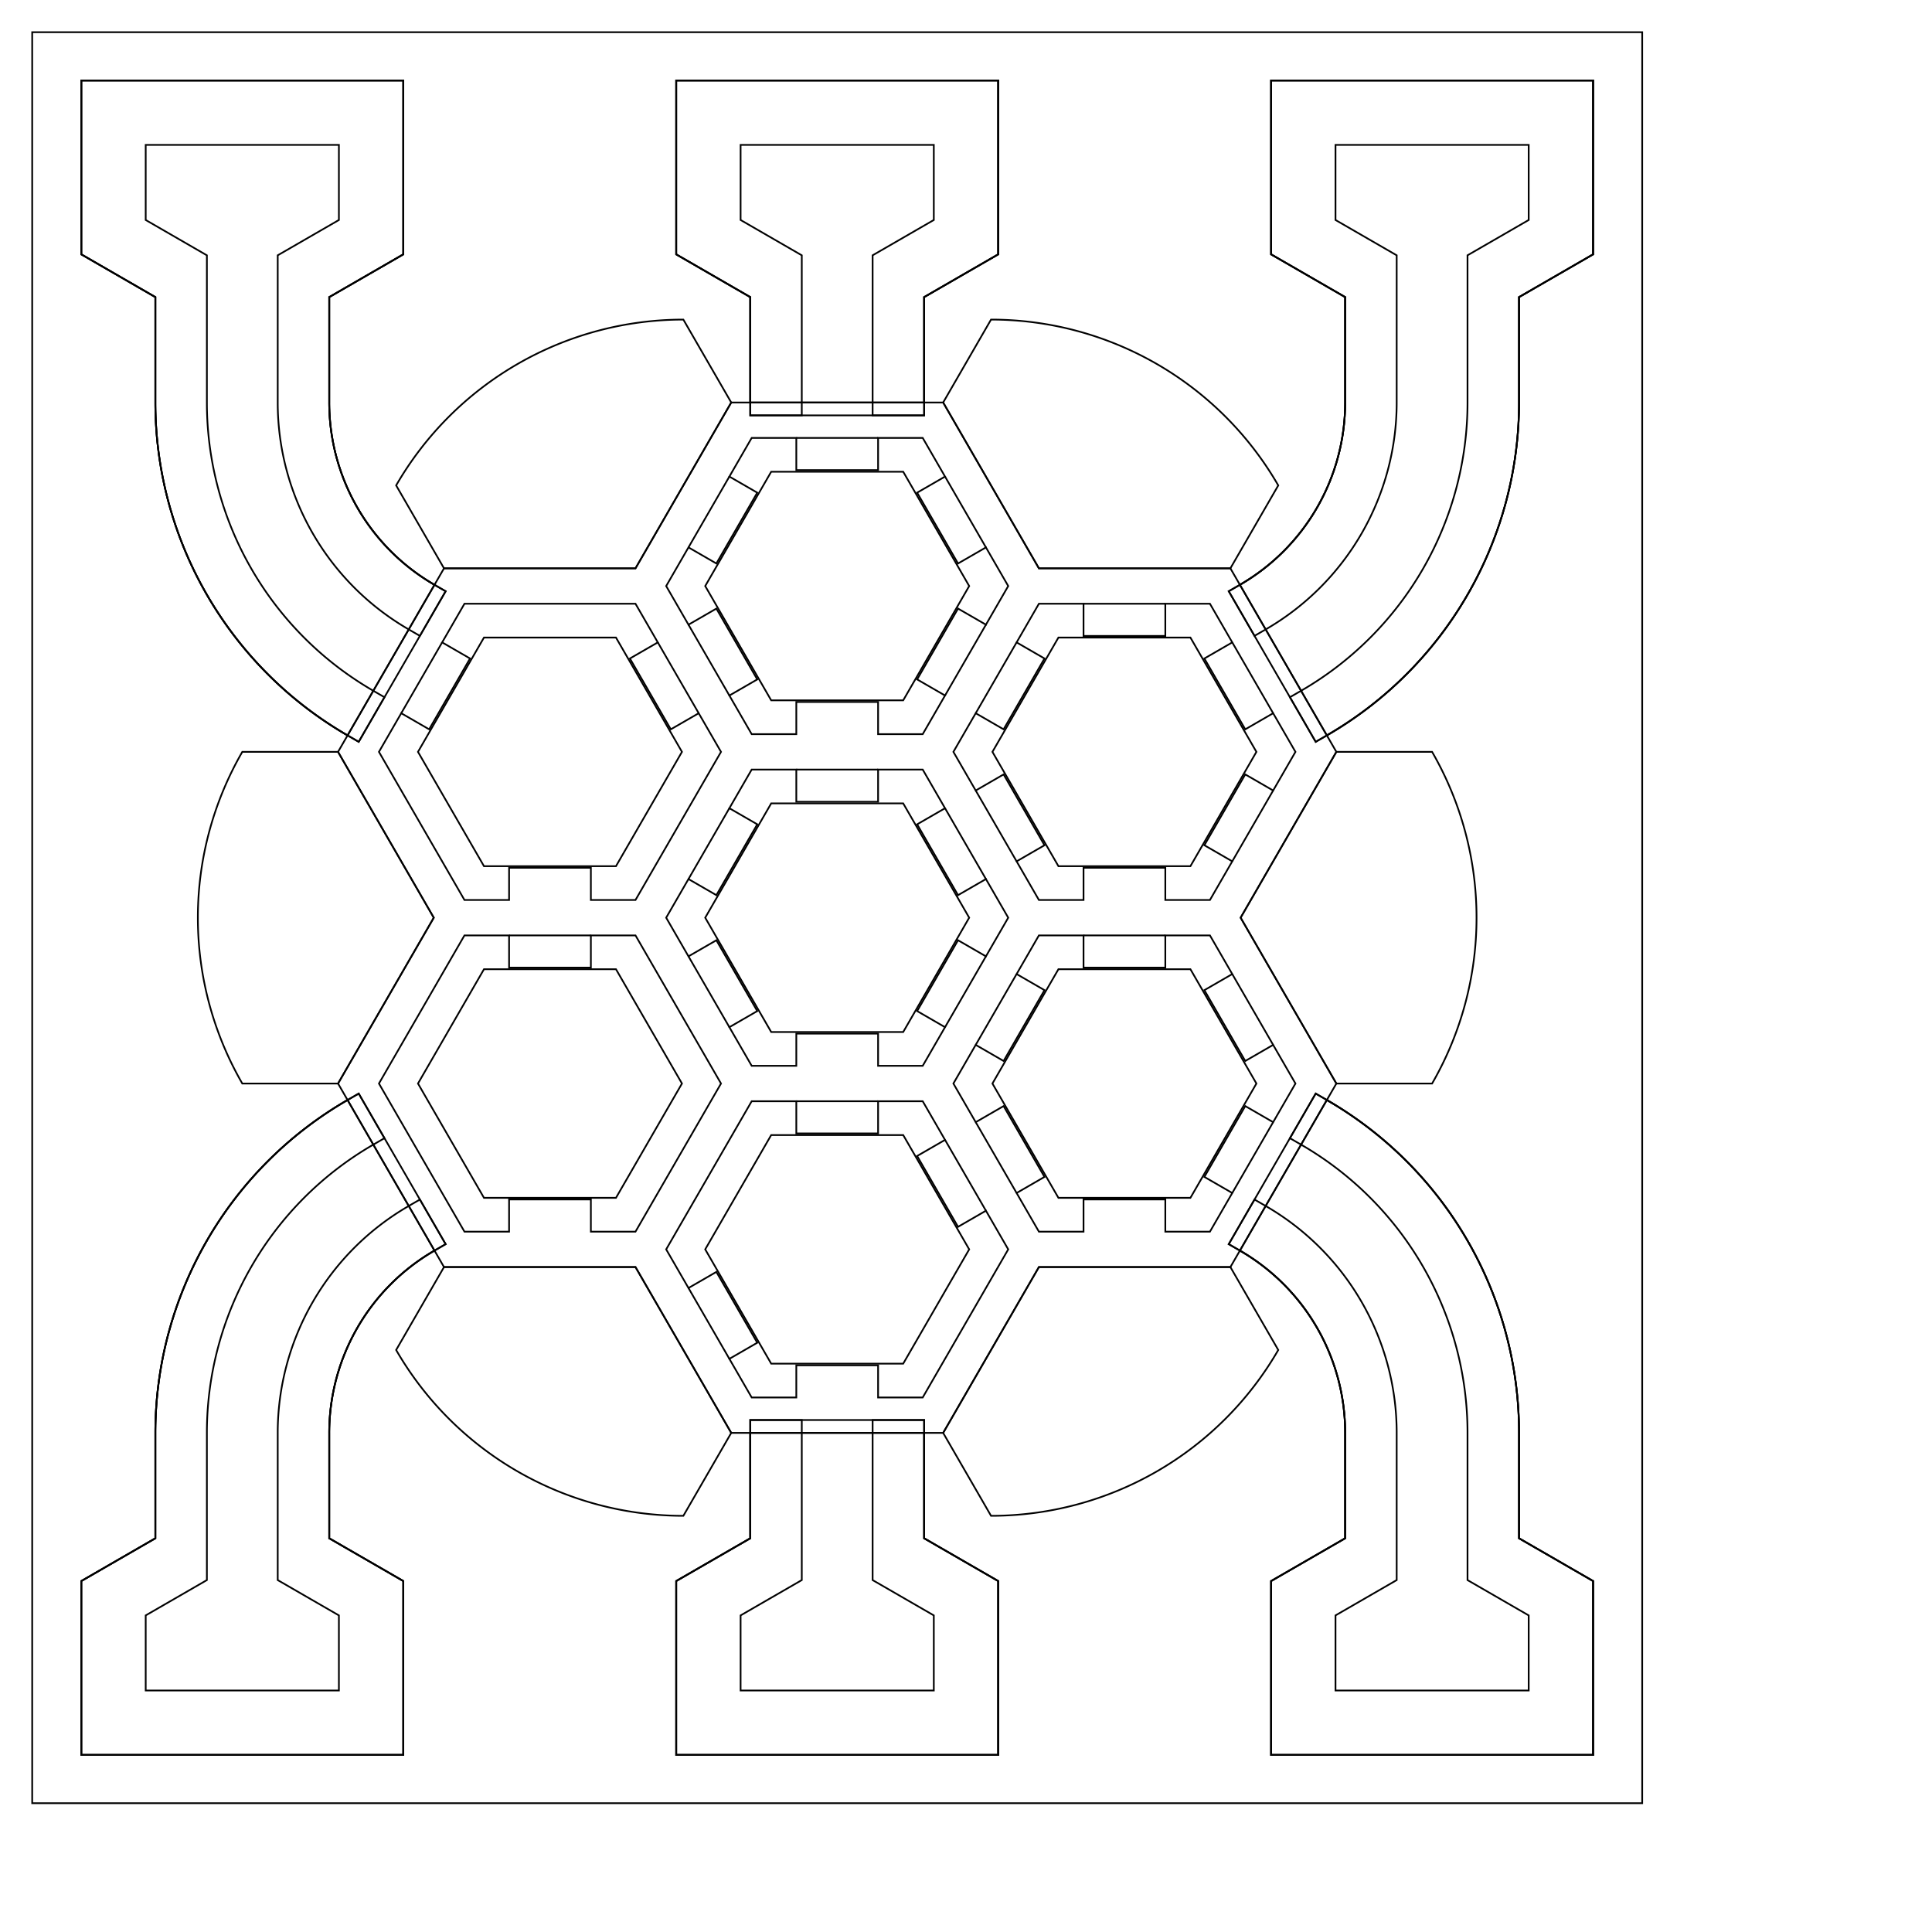 <?xml version="1.0" ?><!-- Created with Inkscape (http://www.inkscape.org/) --><svg xmlns:inkscape="http://www.inkscape.org/namespaces/inkscape" xmlns:sodipodi="http://sodipodi.sourceforge.net/DTD/sodipodi-0.dtd" xmlns="http://www.w3.org/2000/svg" xmlns:svg="http://www.w3.org/2000/svg" width="300mm" height="300mm" viewBox="0 0 300 300" version="1.1" id="svg5" inkscape:version="1.1.2 (0a00cf5339, 2022-02-04)" sodipodi:docname="TemplateClear.svg">
  <sodipodi:namedview id="namedview7" pagecolor="#ffffff" bordercolor="#999999" borderopacity="1" inkscape:pageshadow="0" inkscape:pageopacity="0" inkscape:pagecheckerboard="0" inkscape:document-units="mm" showgrid="true" width="300mm" inkscape:zoom="0.56315579" inkscape:cx="491.871" inkscape:cy="557.57218" inkscape:window-width="1874" inkscape:window-height="1052" inkscape:window-x="46" inkscape:window-y="0" inkscape:window-maximized="1" inkscape:current-layer="layer2" height="300mm" inkscape:lockguides="false">
    <inkscape:grid type="xygrid" id="grid888"/>
  </sodipodi:namedview>
  <defs id="defs2"/>
  <g inkscape:groupmode="layer" id="layer2" inkscape:label="3mm"><path style="fill:none;stroke:#000000;stroke-width:0.265px;stroke-linecap:butt;stroke-linejoin:miter;stroke-opacity:1" id="genPath_20_u2uV1nh3" d="M 91.75,145.25 L 79.05,145.25 z" sodipodi:nodetypes="ccccc"/><path style="fill:none;stroke:#000000;stroke-width:0.265px;stroke-linecap:butt;stroke-linejoin:miter;stroke-opacity:1" id="genPath_21_u2uV1nh3" d="M 72.121,191.25 L 79.05,191.25 L 79.05,186.25 L 91.75,186.25 L 91.75,191.25 L 98.679,191.25 L 111.958,168.25 L 98.679,145.25 L 91.75,145.25 L 91.75,150.25 L 79.05,150.25 L 79.05,145.25 L 72.121,145.25 L 58.842,168.25 L 72.121,191.25 z" sodipodi:nodetypes="ccccc"/><path style="fill:none;stroke:#000000;stroke-width:0.265px;stroke-linecap:butt;stroke-linejoin:miter;stroke-opacity:1" id="genPath_22_u2uV1nh3" d="M 108.493,110.749 L 102.143,99.751 z" sodipodi:nodetypes="ccccc"/><path style="fill:none;stroke:#000000;stroke-width:0.265px;stroke-linecap:butt;stroke-linejoin:miter;stroke-opacity:1" id="genPath_23_u2uV1nh3" d="M 68.656,99.751 L 62.306,110.749 z" sodipodi:nodetypes="ccccc"/><path style="fill:none;stroke:#000000;stroke-width:0.265px;stroke-linecap:butt;stroke-linejoin:miter;stroke-opacity:1" id="genPath_24_u2uV1nh3" d="M 72.121,139.75 L 79.05,139.75 L 79.05,134.75 L 91.75,134.75 L 91.75,139.75 L 98.679,139.75 L 111.958,116.75 L 108.493,110.749 L 104.163,113.249 L 97.813,102.251 L 102.143,99.751 L 98.679,93.75 L 72.121,93.75 L 68.656,99.751 L 72.986,102.251 L 66.636,113.249 L 62.306,110.749 L 58.842,116.75 L 72.121,139.75 z" sodipodi:nodetypes="ccccc"/><path style="fill:none;stroke:#000000;stroke-width:0.265px;stroke-linecap:butt;stroke-linejoin:miter;stroke-opacity:1" id="genPath_25_u2uV1nh3" d="M 153.094,187.999 L 146.744,177.001 z" sodipodi:nodetypes="ccccc"/><path style="fill:none;stroke:#000000;stroke-width:0.265px;stroke-linecap:butt;stroke-linejoin:miter;stroke-opacity:1" id="genPath_26_u2uV1nh3" d="M 136.35,171.0 L 123.65,171.0 z" sodipodi:nodetypes="ccccc"/><path style="fill:none;stroke:#000000;stroke-width:0.265px;stroke-linecap:butt;stroke-linejoin:miter;stroke-opacity:1" id="genPath_27_u2uV1nh3" d="M 106.906,200.001 L 113.256,210.999 z" sodipodi:nodetypes="ccccc"/><path style="fill:none;stroke:#000000;stroke-width:0.265px;stroke-linecap:butt;stroke-linejoin:miter;stroke-opacity:1" id="genPath_28_u2uV1nh3" d="M 116.721,217.0 L 123.65,217.0 L 123.65,212.0 L 136.35,212.0 L 136.35,217.0 L 143.279,217.0 L 156.558,194.0 L 153.094,187.999 L 148.763,190.499 L 142.413,179.501 L 146.744,177.001 L 143.279,171.0 L 136.35,171.0 L 136.35,176.0 L 123.65,176.0 L 123.65,171.0 L 116.721,171.0 L 103.442,194.0 L 106.906,200.001 L 111.237,197.501 L 117.587,208.499 L 113.256,210.999 L 116.721,217.0 z" sodipodi:nodetypes="ccccc"/><path style="fill:none;stroke:#000000;stroke-width:0.265px;stroke-linecap:butt;stroke-linejoin:miter;stroke-opacity:1" id="genPath_29_u2uV1nh3" d="M 146.744,159.499 L 153.094,148.501 z" sodipodi:nodetypes="ccccc"/><path style="fill:none;stroke:#000000;stroke-width:0.265px;stroke-linecap:butt;stroke-linejoin:miter;stroke-opacity:1" id="genPath_30_u2uV1nh3" d="M 153.094,136.499 L 146.744,125.501 z" sodipodi:nodetypes="ccccc"/><path style="fill:none;stroke:#000000;stroke-width:0.265px;stroke-linecap:butt;stroke-linejoin:miter;stroke-opacity:1" id="genPath_31_u2uV1nh3" d="M 136.35,119.5 L 123.65,119.5 z" sodipodi:nodetypes="ccccc"/><path style="fill:none;stroke:#000000;stroke-width:0.265px;stroke-linecap:butt;stroke-linejoin:miter;stroke-opacity:1" id="genPath_32_u2uV1nh3" d="M 113.256,125.501 L 106.906,136.499 z" sodipodi:nodetypes="ccccc"/><path style="fill:none;stroke:#000000;stroke-width:0.265px;stroke-linecap:butt;stroke-linejoin:miter;stroke-opacity:1" id="genPath_33_u2uV1nh3" d="M 106.906,148.501 L 113.256,159.499 z" sodipodi:nodetypes="ccccc"/><path style="fill:none;stroke:#000000;stroke-width:0.265px;stroke-linecap:butt;stroke-linejoin:miter;stroke-opacity:1" id="genPath_34_u2uV1nh3" d="M 116.721,165.5 L 123.65,165.5 L 123.65,160.5 L 136.35,160.5 L 136.35,165.5 L 143.279,165.5 L 146.744,159.499 L 142.413,156.999 L 148.763,146.001 L 153.094,148.501 L 156.558,142.5 L 153.094,136.499 L 148.763,138.999 L 142.413,128.001 L 146.744,125.501 L 143.279,119.5 L 136.35,119.5 L 136.35,124.5 L 123.65,124.5 L 123.65,119.5 L 116.721,119.5 L 113.256,125.501 L 117.587,128.001 L 111.237,138.999 L 106.906,136.499 L 103.442,142.5 L 106.906,148.501 L 111.237,146.001 L 117.587,156.999 L 113.256,159.499 L 116.721,165.5 z" sodipodi:nodetypes="ccccc"/><path style="fill:none;stroke:#000000;stroke-width:0.265px;stroke-linecap:butt;stroke-linejoin:miter;stroke-opacity:1" id="genPath_35_u2uV1nh3" d="M 146.744,107.999 L 153.094,97.001 z" sodipodi:nodetypes="ccccc"/><path style="fill:none;stroke:#000000;stroke-width:0.265px;stroke-linecap:butt;stroke-linejoin:miter;stroke-opacity:1" id="genPath_36_u2uV1nh3" d="M 153.094,84.999 L 146.744,74.001 z" sodipodi:nodetypes="ccccc"/><path style="fill:none;stroke:#000000;stroke-width:0.265px;stroke-linecap:butt;stroke-linejoin:miter;stroke-opacity:1" id="genPath_37_u2uV1nh3" d="M 136.35,68.0 L 123.65,68.0 z" sodipodi:nodetypes="ccccc"/><path style="fill:none;stroke:#000000;stroke-width:0.265px;stroke-linecap:butt;stroke-linejoin:miter;stroke-opacity:1" id="genPath_38_u2uV1nh3" d="M 113.256,74.001 L 106.906,84.999 z" sodipodi:nodetypes="ccccc"/><path style="fill:none;stroke:#000000;stroke-width:0.265px;stroke-linecap:butt;stroke-linejoin:miter;stroke-opacity:1" id="genPath_39_u2uV1nh3" d="M 106.906,97.001 L 113.256,107.999 z" sodipodi:nodetypes="ccccc"/><path style="fill:none;stroke:#000000;stroke-width:0.265px;stroke-linecap:butt;stroke-linejoin:miter;stroke-opacity:1" id="genPath_40_u2uV1nh3" d="M 116.721,114.0 L 123.65,114.0 L 123.65,109.0 L 136.35,109.0 L 136.35,114.0 L 143.279,114.0 L 146.744,107.999 L 142.413,105.499 L 148.763,94.501 L 153.094,97.001 L 156.558,91.0 L 153.094,84.999 L 148.763,87.499 L 142.413,76.501 L 146.744,74.001 L 143.279,68.0 L 136.35,68.0 L 136.35,73.0 L 123.65,73.0 L 123.65,68.0 L 116.721,68.0 L 113.256,74.001 L 117.587,76.501 L 111.237,87.499 L 106.906,84.999 L 103.442,91.0 L 106.906,97.001 L 111.237,94.501 L 117.587,105.499 L 113.256,107.999 L 116.721,114.0 z" sodipodi:nodetypes="ccccc"/><path style="fill:none;stroke:#000000;stroke-width:0.265px;stroke-linecap:butt;stroke-linejoin:miter;stroke-opacity:1" id="genPath_41_u2uV1nh3" d="M 191.344,133.749 L 197.694,122.751 z" sodipodi:nodetypes="ccccc"/><path style="fill:none;stroke:#000000;stroke-width:0.265px;stroke-linecap:butt;stroke-linejoin:miter;stroke-opacity:1" id="genPath_42_u2uV1nh3" d="M 197.694,110.749 L 191.344,99.751 z" sodipodi:nodetypes="ccccc"/><path style="fill:none;stroke:#000000;stroke-width:0.265px;stroke-linecap:butt;stroke-linejoin:miter;stroke-opacity:1" id="genPath_43_u2uV1nh3" d="M 180.95,93.75 L 168.25,93.75 z" sodipodi:nodetypes="ccccc"/><path style="fill:none;stroke:#000000;stroke-width:0.265px;stroke-linecap:butt;stroke-linejoin:miter;stroke-opacity:1" id="genPath_44_u2uV1nh3" d="M 157.857,99.751 L 151.507,110.749 z" sodipodi:nodetypes="ccccc"/><path style="fill:none;stroke:#000000;stroke-width:0.265px;stroke-linecap:butt;stroke-linejoin:miter;stroke-opacity:1" id="genPath_45_u2uV1nh3" d="M 151.507,122.751 L 157.857,133.749 z" sodipodi:nodetypes="ccccc"/><path style="fill:none;stroke:#000000;stroke-width:0.265px;stroke-linecap:butt;stroke-linejoin:miter;stroke-opacity:1" id="genPath_46_u2uV1nh3" d="M 161.321,139.75 L 168.25,139.75 L 168.25,134.75 L 180.95,134.75 L 180.95,139.75 L 187.879,139.75 L 191.344,133.749 L 187.014,131.249 L 193.364,120.251 L 197.694,122.751 L 201.158,116.75 L 197.694,110.749 L 193.364,113.249 L 187.014,102.251 L 191.344,99.751 L 187.879,93.75 L 180.95,93.75 L 180.95,98.75 L 168.25,98.75 L 168.25,93.75 L 161.321,93.75 L 157.857,99.751 L 162.187,102.251 L 155.837,113.249 L 151.507,110.749 L 148.042,116.75 L 151.507,122.751 L 155.837,120.251 L 162.187,131.249 L 157.857,133.749 L 161.321,139.75 z" sodipodi:nodetypes="ccccc"/><path style="fill:none;stroke:#000000;stroke-width:0.265px;stroke-linecap:butt;stroke-linejoin:miter;stroke-opacity:1" id="genPath_47_u2uV1nh3" d="M 191.344,185.249 L 197.694,174.251 z" sodipodi:nodetypes="ccccc"/><path style="fill:none;stroke:#000000;stroke-width:0.265px;stroke-linecap:butt;stroke-linejoin:miter;stroke-opacity:1" id="genPath_48_u2uV1nh3" d="M 197.694,162.249 L 191.344,151.251 z" sodipodi:nodetypes="ccccc"/><path style="fill:none;stroke:#000000;stroke-width:0.265px;stroke-linecap:butt;stroke-linejoin:miter;stroke-opacity:1" id="genPath_49_u2uV1nh3" d="M 180.95,145.25 L 168.25,145.25 z" sodipodi:nodetypes="ccccc"/><path style="fill:none;stroke:#000000;stroke-width:0.265px;stroke-linecap:butt;stroke-linejoin:miter;stroke-opacity:1" id="genPath_50_u2uV1nh3" d="M 157.857,151.251 L 151.507,162.249 z" sodipodi:nodetypes="ccccc"/><path style="fill:none;stroke:#000000;stroke-width:0.265px;stroke-linecap:butt;stroke-linejoin:miter;stroke-opacity:1" id="genPath_51_u2uV1nh3" d="M 151.507,174.251 L 157.857,185.249 z" sodipodi:nodetypes="ccccc"/><path style="fill:none;stroke:#000000;stroke-width:0.265px;stroke-linecap:butt;stroke-linejoin:miter;stroke-opacity:1" id="genPath_52_u2uV1nh3" d="M 161.321,191.25 L 168.25,191.25 L 168.25,186.25 L 180.95,186.25 L 180.95,191.25 L 187.879,191.25 L 191.344,185.249 L 187.014,182.749 L 193.364,171.751 L 197.694,174.251 L 201.158,168.25 L 197.694,162.249 L 193.364,164.749 L 187.014,153.751 L 191.344,151.251 L 187.879,145.25 L 180.95,145.25 L 180.95,150.25 L 168.25,150.25 L 168.25,145.25 L 161.321,145.25 L 157.857,151.251 L 162.187,153.751 L 155.837,164.749 L 151.507,162.249 L 148.042,168.25 L 151.507,174.251 L 155.837,171.751 L 162.187,182.749 L 157.857,185.249 L 161.321,191.25 z" sodipodi:nodetypes="ccccc"/><path style="fill:none;stroke:#000000;stroke-width:0.265px;stroke-linecap:butt;stroke-linejoin:miter;stroke-opacity:1" id="genPath_53_u2uV1nh3" d="M 192.643,142.5 L 207.509,116.75 L 191.055,88.25 L 161.321,88.25 L 146.454,62.5 L 113.546,62.5 L 98.679,88.25 L 68.945,88.25 L 52.491,116.75 L 67.357,142.5 L 52.491,168.25 L 68.945,196.75 L 98.679,196.75 L 113.546,222.5 L 146.454,222.5 L 161.321,196.75 L 191.055,196.75 L 207.509,168.25 z" sodipodi:nodetypes="ccccc"/><path style="fill:none;stroke:#000000;stroke-width:0.265px;stroke-linecap:butt;stroke-linejoin:miter;stroke-opacity:1" id="genPath_54_u2uV1nh3" d="M 116.5,64.5 L 143.5,64.5 L 143.5,46.135 L 155.0,39.495 L 155.0,12.5 L 105.0,12.5 L 105.0,39.495 L 113.93,44.651 L 116.5,46.135 z" sodipodi:nodetypes="ccccc"/><path style="fill:none;stroke:#000000;stroke-width:0.265px;stroke-linecap:butt;stroke-linejoin:miter;stroke-opacity:1" id="genPath_55_u2uV1nh3" d="M 143.5,220.5 L 116.5,220.5 L 116.5,238.865 L 105,245.505 L 105,272.5 L 155.0,272.5 L 155.0,245.505 L 146.07,240.349 L 143.5,238.865 z" sodipodi:nodetypes="ccccc"/><path style="fill:none;stroke:#000000;stroke-width:0.265px;stroke-linecap:butt;stroke-linejoin:miter;stroke-opacity:1" id="genPath_56_u2uV1nh3" d="M 116.5,62.5 L 143.5,62.5 L 143.5,46.135 L 155.0,39.495 L 155.0,12.5 L 105.0,12.5 L 105.0,39.495 L 113.93,44.651 L 116.5,46.135 z" sodipodi:nodetypes="ccccc"/><path style="fill:none;stroke:#000000;stroke-width:0.265px;stroke-linecap:butt;stroke-linejoin:miter;stroke-opacity:1" id="genPath_57_u2uV1nh3" d="M 143.5,222.5 L 116.5,222.5 L 116.5,238.865 L 105,245.505 L 105,272.5 L 155.0,272.5 L 155.0,245.505 L 146.07,240.349 L 143.5,238.865 z" sodipodi:nodetypes="ccccc"/><path style="fill:none;stroke:#000000;stroke-width:0.265px;stroke-linecap:butt;stroke-linejoin:miter;stroke-opacity:1" id="genPath_58_u2uV1nh3" d="M 208.876,62.5 A 32.688,32.688 0 0 1 192.532,90.809 L 190.8,91.809 L 204.3,115.191 L 206.032,114.191 A 59.688,59.688 0 0 0 235.876,62.5 L 235.876,46.135 L 247.376,39.495 L 247.376,12.5 L 197.376,12.5 L 197.376,39.495 L 206.306,44.651 L 208.876,46.135 z" sodipodi:nodetypes="ccccc"/><path style="fill:none;stroke:#000000;stroke-width:0.265px;stroke-linecap:butt;stroke-linejoin:miter;stroke-opacity:1" id="genPath_59_u2uV1nh3" d="M 51.124,222.5 A 32.688,32.688 0 0 1 67.468,194.191 L 69.2,193.191 L 55.7,169.809 L 53.968,170.809 A 59.688,59.688 0 0 0 24.124,222.5 L 24.124,238.865 L 12.624,245.505 L 12.624,272.5 L 62.624,272.5 L 62.624,245.505 L 53.694,240.349 L 51.124,238.865 z" sodipodi:nodetypes="ccccc"/><path style="fill:none;stroke:#000000;stroke-width:0.265px;stroke-linecap:butt;stroke-linejoin:miter;stroke-opacity:1" id="genPath_60_u2uV1nh3" d="M 208.876,62.5 A 32.688,32.688 0 0 1 192.532,90.809 L 206.032,114.191 A 59.688,59.688 0 0 0 235.876,62.5 L 235.876,46.135 L 247.376,39.495 L 247.376,12.5 L 197.376,12.5 L 197.376,39.495 L 206.306,44.651 L 208.876,46.135 z" sodipodi:nodetypes="ccccc"/><path style="fill:none;stroke:#000000;stroke-width:0.265px;stroke-linecap:butt;stroke-linejoin:miter;stroke-opacity:1" id="genPath_61_u2uV1nh3" d="M 51.124,222.5 A 32.688,32.688 0 0 1 67.468,194.191 L 53.968,170.809 A 59.688,59.688 0 0 0 24.124,222.5 L 24.124,238.865 L 12.624,245.505 L 12.624,272.5 L 62.624,272.5 L 62.624,245.505 L 53.694,240.349 L 51.124,238.865 z" sodipodi:nodetypes="ccccc"/><path style="fill:none;stroke:#000000;stroke-width:0.265px;stroke-linecap:butt;stroke-linejoin:miter;stroke-opacity:1" id="genPath_62_u2uV1nh3" d="M 51.124,62.5 A 32.688,32.688 0 0 0 67.468,90.809 L 69.2,91.809 L 55.7,115.191 L 53.968,114.191 A 59.688,59.688 0 0 1 24.124,62.5 L 24.124,46.135 L 12.624,39.495 L 12.624,12.5 L 62.624,12.5 L 62.624,39.495 L 53.694,44.651 L 51.124,46.135 z" sodipodi:nodetypes="ccccc"/><path style="fill:none;stroke:#000000;stroke-width:0.265px;stroke-linecap:butt;stroke-linejoin:miter;stroke-opacity:1" id="genPath_63_u2uV1nh3" d="M 208.876,222.5 A 32.688,32.688 0 0 0 192.532,194.191 L 190.8,193.191 L 204.3,169.809 L 206.032,170.809 A 59.688,59.688 0 0 1 235.876,222.5 L 235.876,238.865 L 247.376,245.505 L 247.376,272.5 L 197.376,272.5 L 197.376,245.505 L 206.306,240.349 L 208.876,238.865 z" sodipodi:nodetypes="ccccc"/><path style="fill:none;stroke:#000000;stroke-width:0.265px;stroke-linecap:butt;stroke-linejoin:miter;stroke-opacity:1" id="genPath_64_u2uV1nh3" d="M 51.124,62.5 A 32.688,32.688 0 0 0 67.468,90.809 L 53.968,114.191 A 59.688,59.688 0 0 1 24.124,62.5 L 24.124,46.135 L 12.624,39.495 L 12.624,12.5 L 62.624,12.5 L 62.624,39.495 L 53.694,44.651 L 51.124,46.135 z" sodipodi:nodetypes="ccccc"/><path style="fill:none;stroke:#000000;stroke-width:0.265px;stroke-linecap:butt;stroke-linejoin:miter;stroke-opacity:1" id="genPath_65_u2uV1nh3" d="M 208.876,222.5 A 32.688,32.688 0 0 0 192.532,194.191 L 206.032,170.809 A 59.688,59.688 0 0 1 235.876,222.5 L 235.876,238.865 L 247.376,245.505 L 247.376,272.5 L 197.376,272.5 L 197.376,245.505 L 206.306,240.349 L 208.876,238.865 z" sodipodi:nodetypes="ccccc"/></g>
  <g inkscape:groupmode="layer" id="layer3" inkscape:label="10mm"><path style="fill:none;stroke:#000000;stroke-width:0.265px;stroke-linecap:butt;stroke-linejoin:miter;stroke-opacity:1" id="genPath_0_u2uV1nh3" d="M 105.896,168.25 L 95.648,150.5 L 75.152,150.5 L 64.904,168.25 L 75.152,186.0 L 95.648,186.0 z" sodipodi:nodetypes="ccccc"/><path style="fill:none;stroke:#000000;stroke-width:0.265px;stroke-linecap:butt;stroke-linejoin:miter;stroke-opacity:1" id="genPath_1_u2uV1nh3" d="M 105.896,116.75 L 95.648,99.0 L 75.152,99.0 L 64.904,116.75 L 75.152,134.5 L 95.648,134.5 z" sodipodi:nodetypes="ccccc"/><path style="fill:none;stroke:#000000;stroke-width:0.265px;stroke-linecap:butt;stroke-linejoin:miter;stroke-opacity:1" id="genPath_2_u2uV1nh3" d="M 150.496,142.5 L 140.248,124.75 L 119.752,124.75 L 109.504,142.5 L 119.752,160.25 L 140.248,160.25 z" sodipodi:nodetypes="ccccc"/><path style="fill:none;stroke:#000000;stroke-width:0.265px;stroke-linecap:butt;stroke-linejoin:miter;stroke-opacity:1" id="genPath_3_u2uV1nh3" d="M 150.496,91.0 L 140.248,73.25 L 119.752,73.25 L 109.504,91.0 L 119.752,108.75 L 140.248,108.75 z" sodipodi:nodetypes="ccccc"/><path style="fill:none;stroke:#000000;stroke-width:0.265px;stroke-linecap:butt;stroke-linejoin:miter;stroke-opacity:1" id="genPath_4_u2uV1nh3" d="M 150.496,194.0 L 140.248,176.25 L 119.752,176.25 L 109.504,194.0 L 119.752,211.75 L 140.248,211.75 z" sodipodi:nodetypes="ccccc"/><path style="fill:none;stroke:#000000;stroke-width:0.265px;stroke-linecap:butt;stroke-linejoin:miter;stroke-opacity:1" id="genPath_5_u2uV1nh3" d="M 195.096,116.75 L 184.848,99.0 L 164.352,99.0 L 154.104,116.75 L 164.352,134.5 L 184.848,134.5 z" sodipodi:nodetypes="ccccc"/><path style="fill:none;stroke:#000000;stroke-width:0.265px;stroke-linecap:butt;stroke-linejoin:miter;stroke-opacity:1" id="genPath_6_u2uV1nh3" d="M 195.096,168.25 L 184.848,150.5 L 164.352,150.5 L 154.104,168.25 L 164.352,186.0 L 184.848,186.0 z" sodipodi:nodetypes="ccccc"/><path style="fill:none;stroke:#000000;stroke-width:0.265px;stroke-linecap:butt;stroke-linejoin:miter;stroke-opacity:1" id="genPath_7_u2uV1nh3" d="M 207.509,168.25 L 192.643,142.5 L 207.509,116.75 L 222.376,116.75 A 51.5,51.5 0 0 1 222.376,168.25 z" sodipodi:nodetypes="ccccc"/><path style="fill:none;stroke:#000000;stroke-width:0.265px;stroke-linecap:butt;stroke-linejoin:miter;stroke-opacity:1" id="genPath_8_u2uV1nh3" d="M 191.055,88.25 L 161.321,88.25 L 146.454,62.5 L 153.888,49.625 A 51.5,51.5 0 0 1 198.488,75.375 z" sodipodi:nodetypes="ccccc"/><path style="fill:none;stroke:#000000;stroke-width:0.265px;stroke-linecap:butt;stroke-linejoin:miter;stroke-opacity:1" id="genPath_9_u2uV1nh3" d="M 113.546,62.5 L 98.679,88.25 L 68.945,88.25 L 61.512,75.375 A 51.5,51.5 0 0 1 106.112,49.625 z" sodipodi:nodetypes="ccccc"/><path style="fill:none;stroke:#000000;stroke-width:0.265px;stroke-linecap:butt;stroke-linejoin:miter;stroke-opacity:1" id="genPath_10_u2uV1nh3" d="M 52.491,116.75 L 67.357,142.5 L 52.491,168.25 L 37.624,168.25 A 51.5,51.5 0 0 1 37.624,116.75 z" sodipodi:nodetypes="ccccc"/><path style="fill:none;stroke:#000000;stroke-width:0.265px;stroke-linecap:butt;stroke-linejoin:miter;stroke-opacity:1" id="genPath_11_u2uV1nh3" d="M 68.945,196.75 L 98.679,196.75 L 113.546,222.5 L 106.112,235.375 A 51.5,51.5 0 0 1 61.512,209.625 z" sodipodi:nodetypes="ccccc"/><path style="fill:none;stroke:#000000;stroke-width:0.265px;stroke-linecap:butt;stroke-linejoin:miter;stroke-opacity:1" id="genPath_12_u2uV1nh3" d="M 146.454,222.5 L 161.321,196.75 L 191.055,196.75 L 198.488,209.625 A 51.5,51.5 0 0 1 153.888,235.375 z" sodipodi:nodetypes="ccccc"/><path style="fill:none;stroke:#000000;stroke-width:0.265px;stroke-linecap:butt;stroke-linejoin:miter;stroke-opacity:1" id="genPath_13_u2uV1nh3" d="M 255.0,280.0 L 255.0,5.0 L 5.0,5.0 L 5.0,280.0 z" sodipodi:nodetypes="ccccc"/><path style="fill:none;stroke:#000000;stroke-width:0.265px;stroke-linecap:butt;stroke-linejoin:miter;stroke-opacity:1" id="genPath_14_u2uV1nh3" d="M 116.5,64.5 L 124.5,64.5 L 124.5,39.645 L 115.0,34.16 L 115.0,22.5 L 145.0,22.5 L 145.0,34.16 L 135.5,39.645 L 135.5,64.5 L 143.5,64.5 L 143.5,46.135 L 155.0,39.495 L 155.0,12.5 L 105.0,12.5 L 105.0,39.495 L 113.93,44.651 L 116.5,46.135 z" sodipodi:nodetypes="ccccc"/><path style="fill:none;stroke:#000000;stroke-width:0.265px;stroke-linecap:butt;stroke-linejoin:miter;stroke-opacity:1" id="genPath_15_u2uV1nh3" d="M 143.5,220.5 L 135.5,220.5 L 135.5,245.355 L 145.0,250.84 L 145.0,262.5 L 115,262.5 L 115,250.84 L 124.5,245.355 L 124.5,220.5 L 116.5,220.5 L 116.5,238.865 L 105,245.505 L 105,272.5 L 155.0,272.5 L 155.0,245.505 L 146.07,240.349 L 143.5,238.865 z" sodipodi:nodetypes="ccccc"/><path style="fill:none;stroke:#000000;stroke-width:0.265px;stroke-linecap:butt;stroke-linejoin:miter;stroke-opacity:1" id="genPath_16_u2uV1nh3" d="M 208.876,62.5 A 32.688,32.688 0 0 1 192.532,90.809 L 190.8,91.809 L 194.8,98.737 L 196.532,97.737 A 40.688,40.688 0 0 0 216.876,62.5 L 216.876,39.645 L 207.376,34.16 L 207.376,22.5 L 237.376,22.5 L 237.376,34.16 L 227.876,39.645 L 227.876,62.5 A 51.688,51.688 0 0 1 202.032,107.263 L 200.3,108.263 L 204.3,115.191 L 206.032,114.191 A 59.688,59.688 0 0 0 235.876,62.5 L 235.876,46.135 L 247.376,39.495 L 247.376,12.5 L 197.376,12.5 L 197.376,39.495 L 206.306,44.651 L 208.876,46.135 z" sodipodi:nodetypes="ccccc"/><path style="fill:none;stroke:#000000;stroke-width:0.265px;stroke-linecap:butt;stroke-linejoin:miter;stroke-opacity:1" id="genPath_17_u2uV1nh3" d="M 51.124,222.5 A 32.688,32.688 0 0 1 67.468,194.191 L 69.2,193.191 L 65.2,186.263 L 63.468,187.263 A 40.688,40.688 0 0 0 43.124,222.5 L 43.124,245.355 L 52.624,250.84 L 52.624,262.5 L 22.624,262.5 L 22.624,250.84 L 32.124,245.355 L 32.124,222.5 A 51.688,51.688 0 0 1 57.968,177.737 L 59.7,176.737 L 55.7,169.809 L 53.968,170.809 A 59.688,59.688 0 0 0 24.124,222.5 L 24.124,238.865 L 12.624,245.505 L 12.624,272.5 L 62.624,272.5 L 62.624,245.505 L 53.694,240.349 L 51.124,238.865 z" sodipodi:nodetypes="ccccc"/><path style="fill:none;stroke:#000000;stroke-width:0.265px;stroke-linecap:butt;stroke-linejoin:miter;stroke-opacity:1" id="genPath_18_u2uV1nh3" d="M 51.124,62.5 A 32.688,32.688 0 0 0 67.468,90.809 L 69.2,91.809 L 65.2,98.737 L 63.468,97.737 A 40.688,40.688 0 0 1 43.124,62.5 L 43.124,39.645 L 52.624,34.16 L 52.624,22.5 L 22.624,22.5 L 22.624,34.16 L 32.124,39.645 L 32.124,62.5 A 51.688,51.688 0 0 0 57.968,107.263 L 59.7,108.263 L 55.7,115.191 L 53.968,114.191 A 59.688,59.688 0 0 1 24.124,62.5 L 24.124,46.135 L 12.624,39.495 L 12.624,12.5 L 62.624,12.5 L 62.624,39.495 L 53.694,44.651 L 51.124,46.135 z" sodipodi:nodetypes="ccccc"/><path style="fill:none;stroke:#000000;stroke-width:0.265px;stroke-linecap:butt;stroke-linejoin:miter;stroke-opacity:1" id="genPath_19_u2uV1nh3" d="M 208.876,222.5 A 32.688,32.688 0 0 0 192.532,194.191 L 190.8,193.191 L 194.8,186.263 L 196.532,187.263 A 40.688,40.688 0 0 1 216.876,222.5 L 216.876,245.355 L 207.376,250.84 L 207.376,262.5 L 237.376,262.5 L 237.376,250.84 L 227.876,245.355 L 227.876,222.5 A 51.688,51.688 0 0 0 202.032,177.737 L 200.3,176.737 L 204.3,169.809 L 206.032,170.809 A 59.688,59.688 0 0 1 235.876,222.5 L 235.876,238.865 L 247.376,245.505 L 247.376,272.5 L 197.376,272.5 L 197.376,245.505 L 206.306,240.349 L 208.876,238.865 z" sodipodi:nodetypes="ccccc"/></g>
</svg>